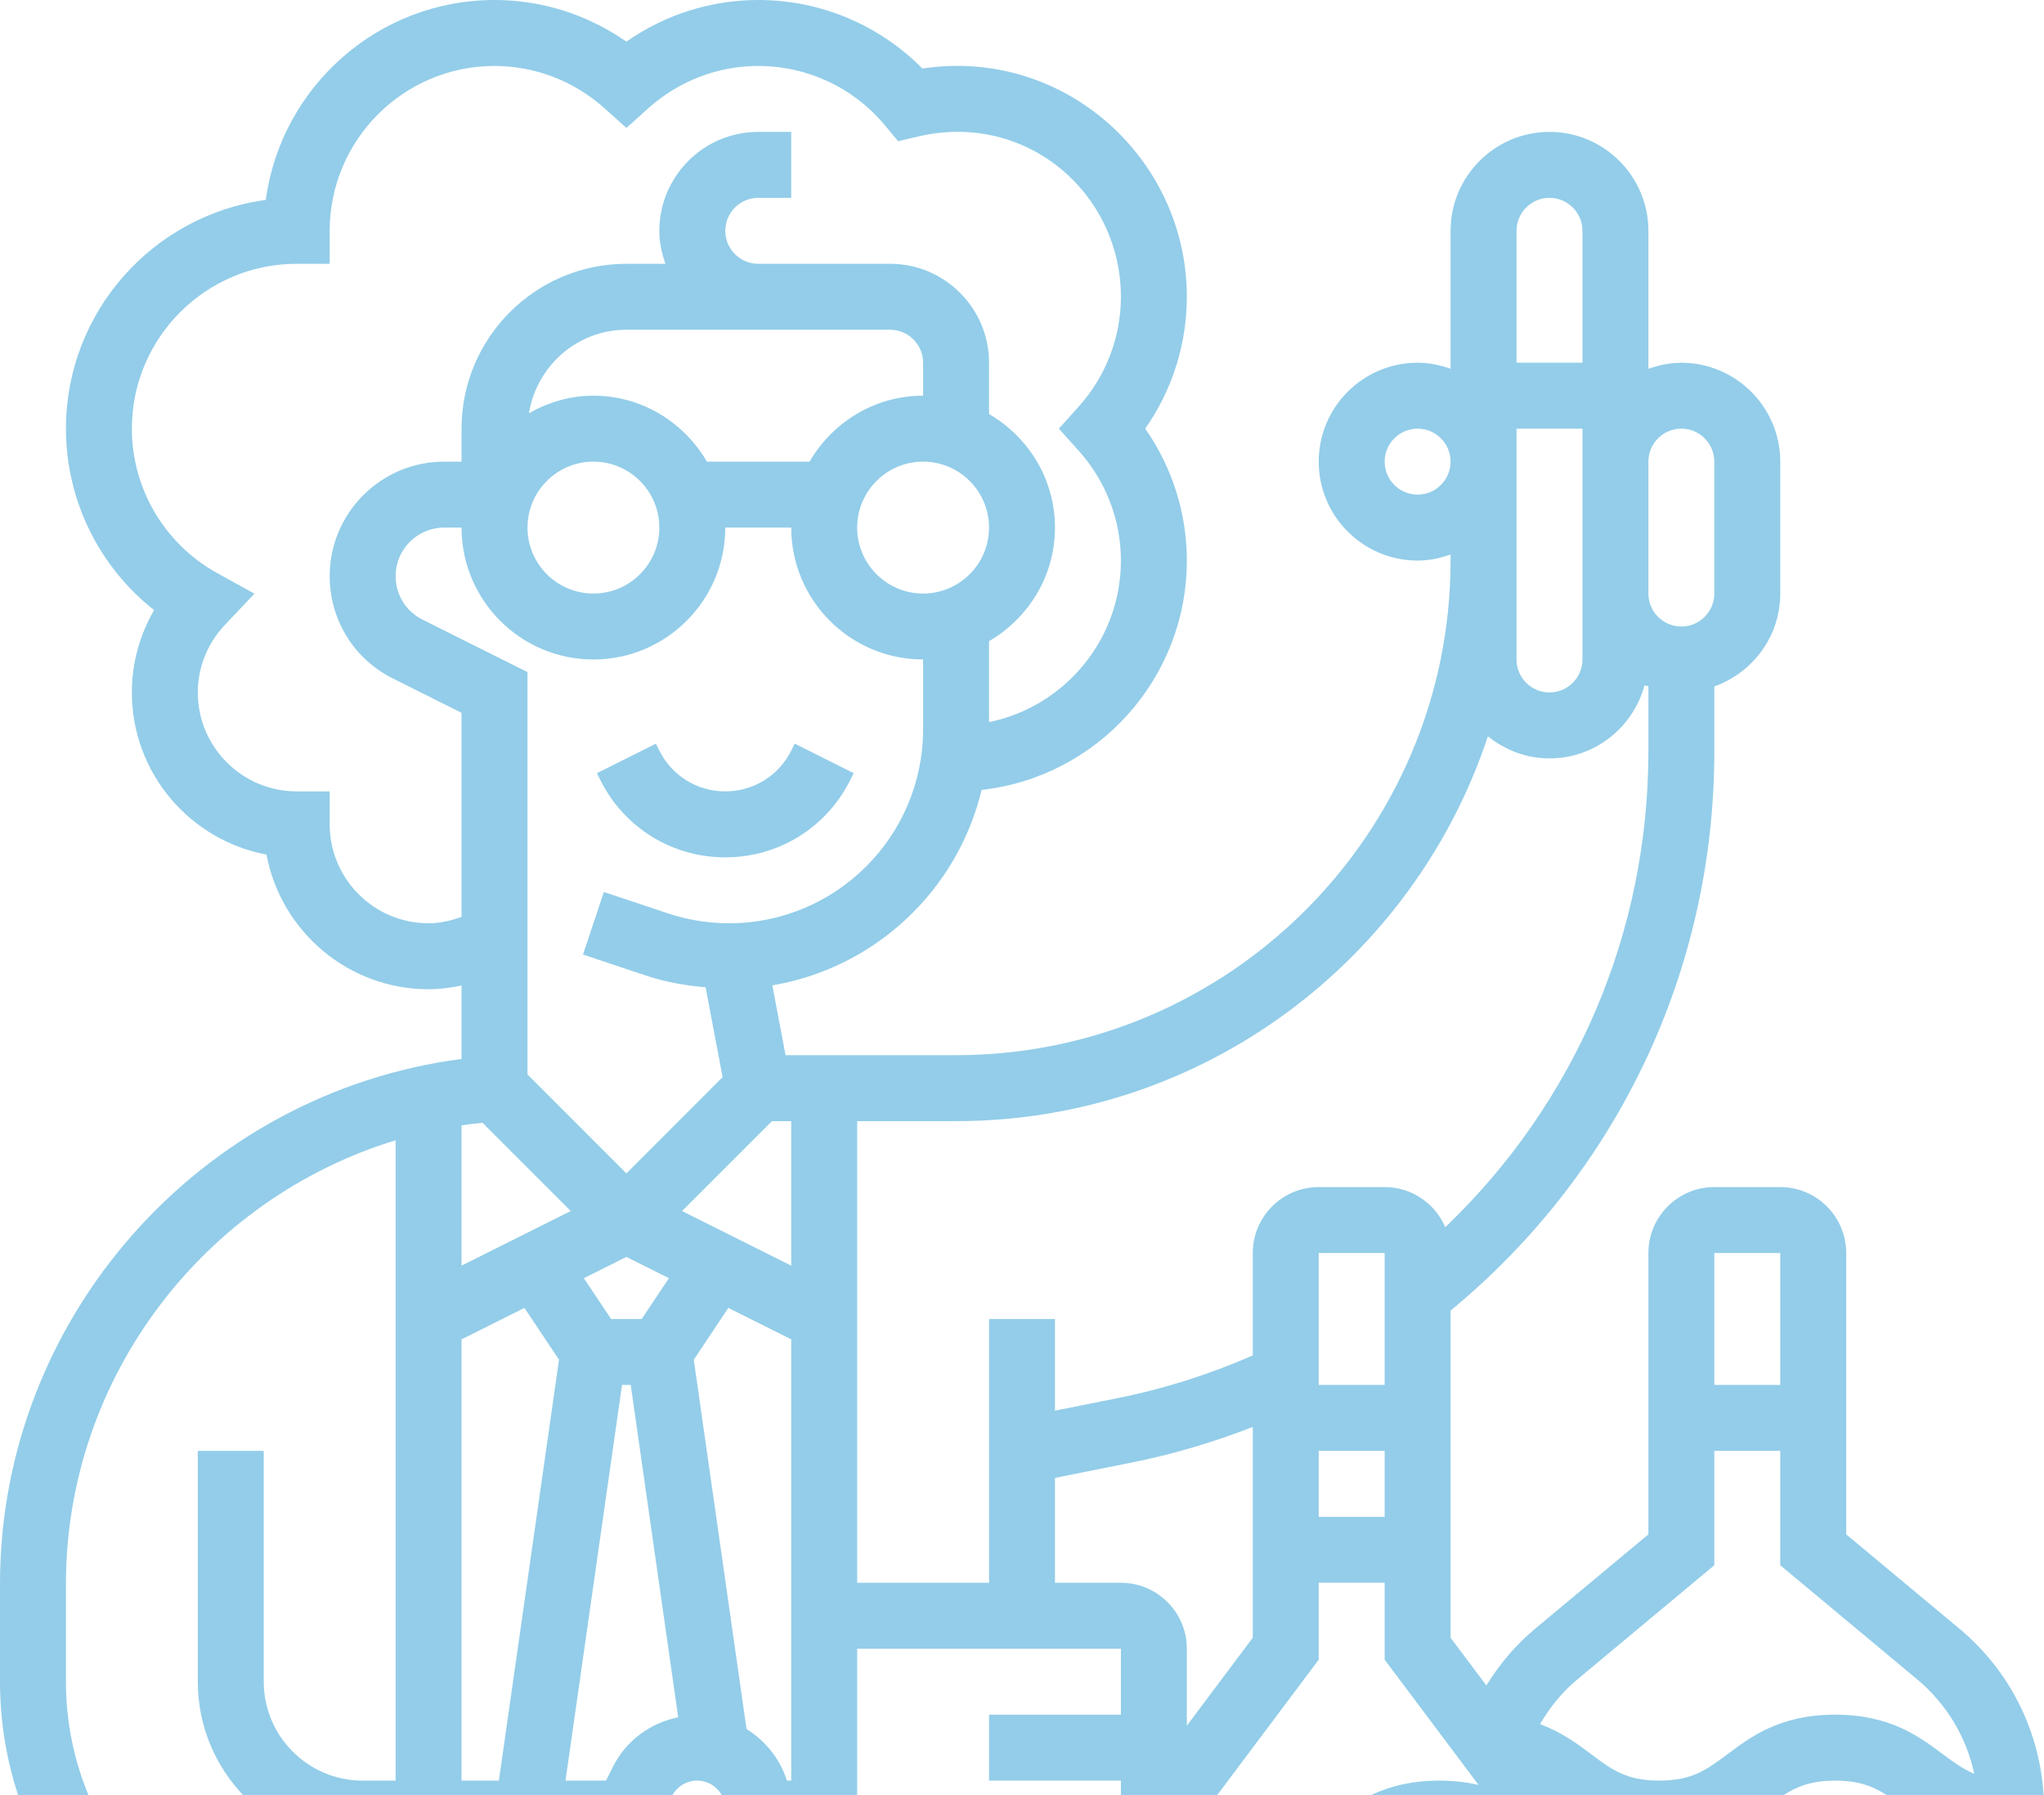 <svg width="123" height="108" viewBox="0 0 123 108" fill="none" xmlns="http://www.w3.org/2000/svg">
<path d="M47.613 45.161C46.857 46.673 45.337 47.613 43.645 47.613C41.953 47.613 40.433 46.673 39.677 45.161L39.469 44.742L35.92 46.518L36.128 46.934C37.561 49.801 40.441 51.581 43.645 51.581C46.849 51.581 49.73 49.801 51.162 46.934L51.37 46.516L47.821 44.74L47.613 45.161Z" fill="#93CDE9"/>
<path d="M117.913 97.991L111.097 92.314V75.387C111.097 73.199 109.317 71.419 107.129 71.419H103.161C100.973 71.419 99.194 73.199 99.194 75.387V92.314L92.377 97.991C91.209 98.965 90.234 100.126 89.443 101.402L87.29 98.533V78.851C97.382 70.523 103.161 58.322 103.161 45.203V41.298C105.465 40.477 107.129 38.295 107.129 35.712V27.776C107.129 24.495 104.459 21.825 101.177 21.825C100.479 21.825 99.817 21.967 99.194 22.19V13.887C99.194 10.606 96.523 7.935 93.242 7.935C89.961 7.935 87.29 10.606 87.29 13.887V22.188C86.667 21.965 86.005 21.823 85.306 21.823C82.025 21.823 79.355 24.493 79.355 27.774C79.355 31.055 82.025 33.726 85.306 33.726C86.005 33.726 86.667 33.583 87.29 33.361V33.726C87.29 50.134 73.941 63.484 57.532 63.484H47.272L46.476 59.282C52.664 58.24 57.62 53.565 59.07 47.524C66.005 46.754 71.419 40.864 71.419 33.726C71.419 30.875 70.54 28.111 68.914 25.79C70.54 23.469 71.419 20.706 71.419 17.855C71.419 9.531 64.022 2.835 55.505 4.124C52.902 1.49 49.367 0 45.629 0C42.778 0 40.017 0.881 37.694 2.506C35.37 0.881 32.609 0 29.758 0C22.731 0 16.907 5.247 15.994 12.028C9.215 12.939 3.968 18.764 3.968 25.79C3.968 30.085 5.956 34.097 9.275 36.706C8.402 38.203 7.935 39.906 7.935 41.661C7.935 46.51 11.433 50.557 16.038 51.414C16.895 56.019 20.942 59.516 25.79 59.516C26.461 59.516 27.123 59.427 27.774 59.294V63.71C12.062 65.763 0 79.272 0 95.297V101.177C0 113.21 9.79 123 21.823 123H47.613C48.758 123 49.841 122.746 50.825 122.308C51.666 122.746 52.598 123 53.565 123H65.468C66.242 123 66.975 122.841 67.654 122.571C68.38 122.845 69.148 123 69.931 123H92.746C94.018 123 95.198 122.617 96.198 121.978C97.856 122.639 99.64 123 101.433 123H108.857C116.656 123 123 116.656 123 108.857C123 104.647 121.145 100.685 117.913 97.991ZM107.129 75.387V83.323H103.161V75.387H107.129ZM94.92 101.039L103.161 94.17V87.29H107.129V94.17L115.37 101.039C117.14 102.513 118.33 104.514 118.802 106.718C118.13 106.435 117.566 106.028 116.915 105.542C115.501 104.481 113.739 103.161 110.432 103.161C107.125 103.161 105.365 104.483 103.951 105.542C102.721 106.462 101.834 107.129 99.85 107.129C97.868 107.129 96.981 106.464 95.754 105.542C94.932 104.925 93.98 104.215 92.673 103.731C93.262 102.719 94.006 101.8 94.92 101.039ZM88.975 107.389C88.284 107.23 87.514 107.129 86.626 107.129C83.319 107.129 81.559 108.45 80.144 109.51C78.914 110.43 78.028 111.097 76.044 111.097C74.121 111.097 73.225 110.466 72.054 109.589L79.355 99.854V95.226H83.323V99.854L88.975 107.389ZM63.484 88.917L68.075 87.999C70.576 87.499 73.022 86.77 75.387 85.85V98.533L71.419 103.824V99.194C71.419 97.005 69.64 95.226 67.452 95.226H63.484V88.917ZM83.323 91.258H79.355V87.29H83.323V91.258ZM83.323 83.323H79.355V75.387H83.323V83.323ZM101.177 25.79C102.273 25.79 103.161 26.681 103.161 27.774V35.71C103.161 36.803 102.273 37.694 101.177 37.694C100.082 37.694 99.194 36.803 99.194 35.71V27.774C99.194 26.681 100.082 25.79 101.177 25.79ZM93.242 11.903C94.337 11.903 95.226 12.794 95.226 13.887V21.823H91.258V13.887C91.258 12.794 92.147 11.903 93.242 11.903ZM85.306 29.758C84.211 29.758 83.323 28.867 83.323 27.774C83.323 26.681 84.211 25.79 85.306 25.79C86.402 25.79 87.29 26.681 87.29 27.774C87.29 28.867 86.402 29.758 85.306 29.758ZM91.258 25.79H95.226V39.677C95.226 40.77 94.337 41.661 93.242 41.661C92.147 41.661 91.258 40.77 91.258 39.677V25.79ZM89.536 44.298C90.556 45.117 91.833 45.629 93.242 45.629C95.986 45.629 98.279 43.754 98.963 41.225C99.037 41.255 99.118 41.269 99.194 41.296V45.203C99.194 56.138 94.775 66.37 86.971 73.834C86.366 72.415 84.959 71.419 83.323 71.419H79.355C77.167 71.419 75.387 73.199 75.387 75.387V81.549C72.796 82.68 70.086 83.549 67.297 84.108L63.484 84.87V79.355H59.516V95.226H51.581V67.452H57.532C72.435 67.452 85.088 57.727 89.536 44.298ZM47.613 107.129H47.353C46.944 105.824 46.063 104.736 44.923 104.026L41.749 81.807L43.828 78.688L47.613 80.581V107.129ZM36.886 106.292L36.468 107.129H34.029L37.43 83.323H37.955L40.812 103.32C39.132 103.663 37.678 104.711 36.886 106.292ZM29.036 67.551L34.345 72.86L27.774 76.145V67.704C28.191 67.64 28.613 67.594 29.036 67.551ZM46.45 67.452H47.613V76.145L41.042 72.86L46.45 67.452ZM38.616 79.355H36.771L35.134 76.901L37.694 75.621L40.253 76.901L38.616 79.355ZM27.774 80.581L31.559 78.688L33.639 81.807L30.02 107.129H27.774V80.581ZM55.548 43.877C55.548 50.313 50.313 55.548 43.877 55.548C42.62 55.548 41.378 55.346 40.187 54.949L36.339 53.666L35.083 57.429L38.931 58.713C40.078 59.094 41.264 59.292 42.461 59.401L43.484 64.805L37.694 70.598L31.742 64.646V40.435L25.419 37.275C24.425 36.777 23.806 35.775 23.806 34.662C23.806 33.053 25.116 31.742 26.727 31.742H27.774C27.774 36.118 31.333 39.677 35.71 39.677C40.086 39.677 43.645 36.118 43.645 31.742H47.613C47.613 36.118 51.172 39.677 55.548 39.677V43.877ZM53.565 19.839C54.66 19.839 55.548 20.73 55.548 21.823V23.806C52.624 23.806 50.093 25.413 48.716 27.774H42.54C41.163 25.413 38.632 23.806 35.708 23.806C34.293 23.806 32.984 24.209 31.833 24.86C32.288 22.021 34.73 19.839 37.694 19.839H53.565ZM55.548 35.71C53.36 35.71 51.581 33.93 51.581 31.742C51.581 29.554 53.36 27.774 55.548 27.774C57.737 27.774 59.516 29.554 59.516 31.742C59.516 33.93 57.737 35.71 55.548 35.71ZM35.71 27.774C37.898 27.774 39.677 29.554 39.677 31.742C39.677 33.93 37.898 35.71 35.71 35.71C33.522 35.71 31.742 33.93 31.742 31.742C31.742 29.554 33.522 27.774 35.71 27.774ZM25.79 55.548C22.509 55.548 19.839 52.878 19.839 49.597V47.613H17.855C14.573 47.613 11.903 44.943 11.903 41.661C11.903 40.148 12.489 38.697 13.548 37.578L15.313 35.718L13.068 34.478C9.902 32.728 7.935 29.399 7.935 25.79C7.935 20.321 12.385 15.871 17.855 15.871H19.839V13.887C19.839 8.418 24.288 3.968 29.758 3.968C32.192 3.968 34.539 4.87 36.37 6.509L37.694 7.695L39.017 6.509C40.848 4.87 43.195 3.968 45.629 3.968C48.585 3.968 51.366 5.273 53.261 7.551L54.047 8.497L55.245 8.213C61.782 6.676 67.452 11.647 67.452 17.855C67.452 20.291 66.549 22.64 64.91 24.465L63.72 25.79L64.91 27.116C66.549 28.941 67.452 31.29 67.452 33.726C67.452 38.515 64.037 42.522 59.516 43.445V38.574C61.877 37.198 63.484 34.666 63.484 31.742C63.484 28.818 61.877 26.286 59.516 24.91V21.823C59.516 18.541 56.846 15.871 53.565 15.871H45.629C44.534 15.871 43.645 14.98 43.645 13.887C43.645 12.794 44.534 11.903 45.629 11.903H47.613V7.935H45.629C42.348 7.935 39.677 10.606 39.677 13.887C39.677 14.585 39.82 15.248 40.042 15.871H37.694C32.224 15.871 27.774 20.321 27.774 25.79V27.774H26.727C22.93 27.774 19.839 30.865 19.839 34.662C19.839 37.289 21.297 39.65 23.646 40.822L27.774 42.887V55.163C27.137 55.39 26.477 55.548 25.79 55.548ZM3.968 101.177V95.297C3.968 82.835 12.304 72.11 23.806 68.604V107.129H21.823C18.541 107.129 15.871 104.459 15.871 101.177V87.29H11.903V101.177C11.903 106.647 16.353 111.097 21.823 111.097H35.71V119.032H21.823C11.977 119.032 3.968 111.021 3.968 101.177ZM39.677 119.032V109.581L40.435 108.065C40.723 107.488 41.304 107.129 41.951 107.129C42.883 107.129 43.645 107.889 43.645 108.823V111.097H47.613C49.801 111.097 51.581 112.876 51.581 115.065C51.581 117.253 49.801 119.032 47.613 119.032H39.677ZM54.445 119.032C55.128 117.86 55.548 116.517 55.548 115.065C55.548 112.14 53.941 109.609 51.581 108.232V99.194H67.452V103.161H59.516V107.129H67.452V111.097H63.484V115.065H67.452V117.048C67.452 118.142 66.563 119.032 65.468 119.032H54.445ZM92.746 119.032H71.054C71.276 118.409 71.419 117.747 71.419 117.048V113.93C72.562 114.563 74.008 115.065 76.044 115.065C79.351 115.065 81.111 113.743 82.525 112.684C83.755 111.763 84.642 111.097 86.626 111.097C88.612 111.097 89.498 111.763 90.728 112.684C91.653 113.378 92.805 114.196 94.432 114.668L94.73 115.065C95.049 115.493 95.226 116.021 95.226 116.552C95.226 117.919 94.113 119.032 92.746 119.032ZM108.857 119.032H101.433C100.531 119.032 99.656 118.905 98.805 118.679C99.041 118.011 99.194 117.302 99.194 116.552C99.194 115.168 98.737 113.793 97.904 112.684L96.21 110.424C97.184 110.819 98.352 111.097 99.85 111.097C103.157 111.097 104.917 109.776 106.332 108.716C107.562 107.796 108.448 107.129 110.432 107.129C112.418 107.129 113.305 107.794 114.535 108.716C115.598 109.514 116.86 110.458 118.828 110.877C117.888 115.523 113.775 119.032 108.857 119.032Z" fill="#93CDE9"/>
</svg>
